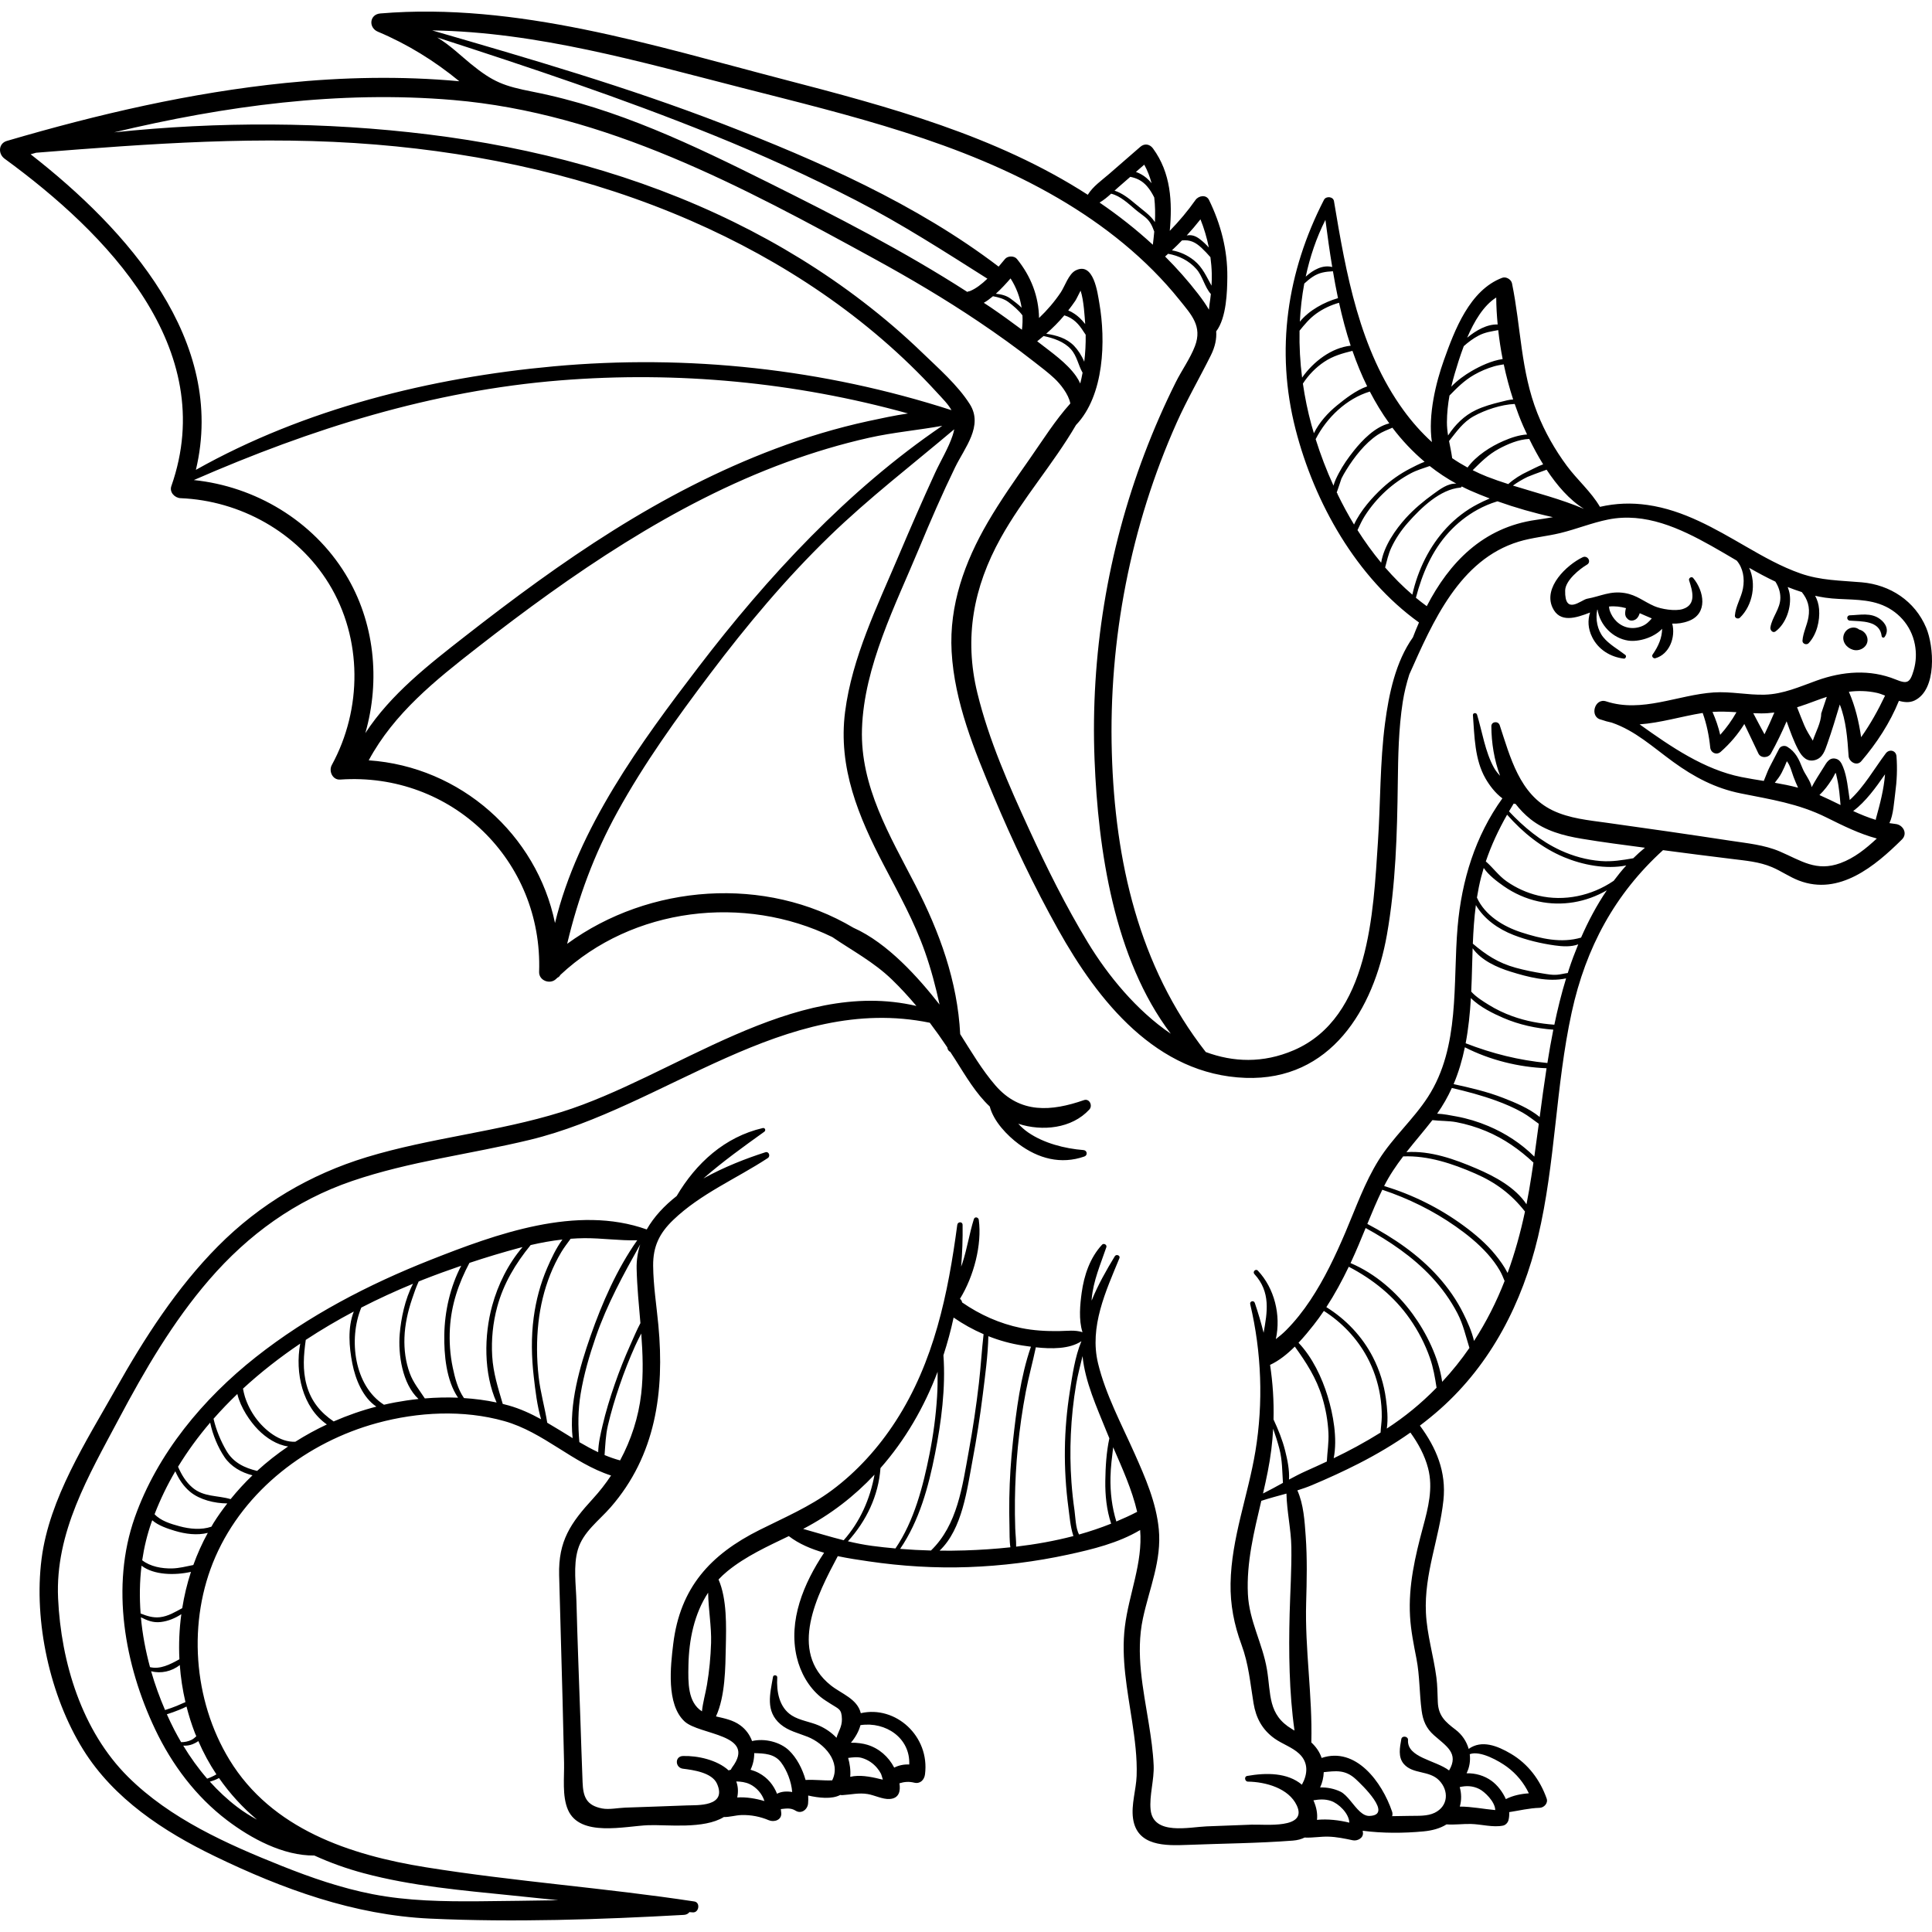 <?xml version="1.0" encoding="iso-8859-1"?>
<!-- Generator: Adobe Illustrator 19.0.0, SVG Export Plug-In . SVG Version: 6.00 Build 0)  -->
<svg version="1.1" id="Capa_1" xmlns="http://www.w3.org/2000/svg" xmlns:xlink="http://www.w3.org/1999/xlink" x="0px" y="0px"
	 viewBox="0 0 512 512" style="enable-background:new 0 0 512 512;" xml:space="preserve">
<g>
	<g>
		<g>
			<path d="M447.625,153.786c0.923,2.872,1.973,6.427-1.626,7.602c-2.09,0.683-5.836,0.004-7.573-0.748
				c-2.85-1.234-4.665-2.951-7.841-3.474c-3.877-0.639-6.337,0.838-9.988,1.507c-1.571,0.288-5.959,4.556-5.815-2.181
				c0.058-2.691,3.873-5.735,5.779-6.848c1.281-0.747,0.157-2.594-1.149-1.965c-4.201,2.022-10.465,7.93-7.994,13.315
				c1.918,4.18,6.181,2.8,9.961,1.334c-0.648,2.062-0.564,4.226,0.538,6.478c1.631,3.332,4.816,5.293,8.416,5.734
				c0.469,0.058,0.779-0.678,0.402-0.971c-1.93-1.499-4.318-2.802-5.852-4.704c-1.552-1.925-2.115-4.757-1.604-7.273
				c0.029-0.011,0.061-0.024,0.09-0.035c0.609,4.071,3.988,7.592,8.124,8.208c2.717,0.404,6.824-0.785,8.993-3.141
				c-0.054,2.401-0.925,4.544-2.538,6.852c-0.337,0.482,0.219,1.109,0.74,0.963c3.72-1.042,5.418-5.565,4.472-9.183
				c1.381,0.068,2.822-0.114,4.359-0.693c5.141-1.937,4.116-7.895,1.179-11.403C448.285,152.664,447.435,153.195,447.625,153.786z
				 M435.181,165.924c-2.359,0.981-4.914,0.553-6.763-1.225c-0.824-0.792-1.439-1.788-1.816-2.864
				c-0.116-0.331-0.156-0.713-0.196-1.094c1.575-0.167,3.06,0.033,4.496,0.423c-0.078,0.248-0.136,0.511-0.173,0.785
				c-0.086,0.642-0.094,1.225,0.328,1.771c0.435,0.563,0.982,0.851,1.713,0.704c1.009-0.203,1.479-1.019,1.781-1.917
				c1.063,0.459,2.12,0.942,3.187,1.377C437.057,164.685,436.342,165.441,435.181,165.924z"/>
			<path d="M492.705,166.842c-0.399-0.331-0.913-0.534-1.483-0.536c-1.186-0.005-2.214,0.764-2.589,1.882
				c-0.612,1.826,0.748,3.537,2.47,4.02c1.997,0.561,4.292-1.077,3.732-3.266C494.555,167.853,493.686,167.079,492.705,166.842z"/>
			<path d="M498.22,164.053c-2.405-1.781-5.251-1.071-8.002-0.989c-0.915,0.027-0.898,1.343,0,1.41
				c3.077,0.23,7.936-0.085,8.438,4.083c0.051,0.425,0.549,0.591,0.807,0.218C500.678,167.016,499.788,165.215,498.22,164.053z"/>
			<path d="M510.457,166.358c-2.997-7.103-9.549-11.383-17.08-12.038c-5.629-0.489-10.863-0.463-16.278-2.365
				c-5.048-1.773-9.729-4.424-14.349-7.087c-8.269-4.764-16.534-9.67-26.147-11.047c-4.301-0.617-8.408-0.46-12.603,0.496
				c-2.314-3.979-6.01-7.146-8.746-10.836c-3.176-4.285-5.862-9.009-7.828-13.971c-4.44-11.206-4.345-22.827-6.731-34.42
				c-0.215-1.044-1.576-1.855-2.591-1.471c-8.609,3.254-12.605,13.817-15.471,21.87c-2.043,5.742-4.245,14.456-3.167,21.667
				c-2.779-2.531-5.298-5.372-7.544-8.465c-11.673-16.067-15.209-36.24-18.405-55.392c-0.205-1.228-2.105-1.402-2.649-0.346
				c-9.809,19.078-12.905,39.834-7.537,60.786c4.997,19.504,16.13,39.321,32.716,51.223c-0.567,1.296-1.1,2.609-1.605,3.933
				c-4.605,6.483-6.379,15.04-7.39,22.746c-1.371,10.445-1.185,21.025-1.887,31.521c-1.24,18.531-2.183,46.512-22.302,55.161
				c-8.174,3.514-16.059,3.169-23.317,0.479c-17.799-22.756-24.07-50.718-24.898-79.286c-0.867-29.952,4.978-60.166,17.205-87.54
				c2.725-6.101,6.055-11.819,9.026-17.786c1.159-2.327,1.565-4.41,1.426-6.375c2.764-3.605,2.918-10.704,2.951-14.432
				c0.063-7.146-1.725-13.985-4.847-20.38c-0.742-1.519-2.768-1.169-3.591,0c-2.072,2.942-4.348,5.634-6.814,8.17
				c0.708-7.653,0.311-15.343-4.453-21.839c-0.846-1.153-2.229-1.398-3.342-0.431l-8.218,7.145c-2.068,1.799-4.31,3.3-5.715,5.571
				c-24.358-15.708-52.796-23.344-80.574-30.567c-34.599-8.996-70.755-20.507-106.911-17.485c-2.882,0.241-3.195,3.764-0.654,4.832
				c7.871,3.307,15.014,7.74,21.591,13.134c-15.313-1.412-30.779-1.098-46.079,0.458C50.581,24.54,25.967,30.263,1.823,37.346
				c-2.275,0.667-2.351,3.435-0.614,4.703c26.958,19.681,57.052,50.164,44.199,86.775c-0.569,1.618,0.903,3.135,2.435,3.197
				c15.829,0.642,30.993,9.067,39.326,22.673c8.907,14.545,8.863,33.204,0.76,48.05c-0.87,1.596,0.193,3.992,2.21,3.851
				c29.526-2.06,53.752,21.424,52.731,50.962c-0.08,2.326,2.923,3.433,4.508,1.868c0.109-0.107,0.222-0.207,0.331-0.314
				c0.328-0.144,0.605-0.384,0.774-0.732c19.184-17.986,48.778-21.417,72.074-10.055c5.318,3.621,11.015,6.635,15.784,11.242
				c2.304,2.227,4.464,4.58,6.516,7.023c-32.748-7.662-64.248,18.801-94.059,28.101c-16.899,5.271-34.694,6.816-51.619,11.965
				c-15,4.563-28.334,12.445-39.39,23.583c-10.969,11.051-19.507,24.36-27.12,37.863c-7.818,13.868-17.606,28.969-19.655,45.027
				c-2.115,16.569,2.217,36.377,11.048,50.566c8.079,12.981,21.27,21.648,34.774,28.184c18.037,8.731,36.961,15.639,57.133,16.572
				c22.252,1.029,45.059,0.249,67.291-0.988c0.656-0.036,1.131-0.327,1.436-0.729c0.306,0.021,0.612,0.046,0.918,0.067
				c1.631,0.11,2.042-2.64,0.391-2.891c-23.637-3.603-47.548-5.271-71.151-9.065c-20.172-3.242-40.848-10.126-52.043-28.479
				c-9.662-15.84-11.166-36.767-3.728-53.792c7.739-17.714,24.418-30.433,42.836-35.45c10.839-2.952,22.846-3.582,33.736-0.516
				c10.382,2.923,18.161,11.154,28.282,14.416c-1.44,2.169-3.047,4.227-4.807,6.148c-5.906,6.448-9.175,11.167-8.954,20.233
				c0.269,11.021,0.64,22.04,0.909,33.062c0.135,5.546,0.267,11.092,0.397,16.638c0.091,3.893-0.56,8.827,1.031,12.506
				c3.185,7.368,15.19,4.3,21.306,4.082c4.93-0.176,14.686,1.116,20.009-2.165c1.552,0.042,3.104-0.477,4.691-0.521
				c2.51-0.071,4.931,0.403,7.241,1.378c1.377,0.581,3.413-0.045,3.284-1.884c-0.025-0.362-0.073-0.718-0.117-1.075
				c1.326-0.126,2.577-0.418,3.933,0.432c1.518,0.951,3.141-0.326,3.289-1.887c0.064-0.685,0.069-1.404,0.03-2.138
				c2.726,0.619,6.277,1.057,8.506-0.16c0.165,0.047,0.348,0.067,0.553,0.055c2.305-0.141,4.377-0.677,6.712-0.287
				c1.833,0.306,3.946,1.428,5.807,1.312c2.552-0.159,2.922-2.145,2.609-4.164c1.261-0.389,2.478-0.52,3.906-0.165
				c1.572,0.391,2.669-0.723,2.86-2.179c1.33-10.136-7.782-18.349-17.013-16.236c-0.917-3.811-5.136-5.139-7.928-7.358
				c-11.404-9.068-3.601-24.042,1.83-34.257c2.802,0.595,5.609,1.003,8.199,1.383c8.764,1.286,17.627,1.837,26.48,1.516
				c8.852-0.321,17.692-1.43,26.349-3.304c6.449-1.396,13.34-3.075,19.102-6.516c0.724,8.726-2.992,17.015-4.049,25.618
				c-1.033,8.41,0.663,16.763,1.913,25.051c0.72,4.773,1.38,9.646,1.203,14.488c-0.135,3.683-1.47,7.6-0.952,11.283
				c1.043,7.413,8.645,7.232,14.49,7c9.271-0.368,18.624-0.426,27.875-1.135c1.217-0.093,2.257-0.384,3.131-0.821
				c0.059,0.006,0.113,0.019,0.176,0.021c2.032,0.079,4.053-0.305,6.096-0.248c2.216,0.062,4.32,0.51,6.477,0.964
				c1.194,0.251,2.859-0.583,2.682-2.043c-0.02-0.164-0.047-0.32-0.068-0.483c5.251,0.692,10.893,0.663,16.131,0.168
				c2.185-0.206,4.331-0.744,6.089-1.854c2.128,0.152,4.383-0.158,6.441-0.114c2.732,0.058,5.893,0.987,8.543,0.434
				c0.679-0.142,1.261-0.776,1.431-1.431c0.179-0.687,0.236-1.407,0.193-2.137c2.689-0.412,5.281-1.06,8.051-1.14
				c1.182-0.034,2.313-1.228,1.876-2.463c-1.748-4.95-4.915-9.175-9.478-11.869c-3.629-2.143-7.75-3.737-11.187-1.286
				c-0.551-1.956-1.731-3.769-3.475-5.093c-2.752-2.088-4.538-3.666-4.703-7.292c-0.1-2.184-0.084-4.333-0.369-6.51
				c-0.754-5.764-2.503-11.34-2.781-17.174c-0.494-10.401,3.54-19.649,4.632-29.774c0.825-7.638-1.932-14.005-6.229-19.83
				c1.853-1.401,3.658-2.866,5.4-4.414c13.496-11.995,21.763-28.208,25.9-45.612c4.653-19.575,4.643-39.882,8.931-59.51
				c3.756-17.193,11.476-31.399,24.196-42.965c6.063,0.826,12.139,1.559,18.21,2.322c3.63,0.456,7.277,0.738,10.671,2.179
				c2.447,1.038,4.627,2.594,7.114,3.551c10.704,4.12,20.226-3.842,27.326-10.889c1.594-1.583,0.28-3.898-1.699-4.1
				c-0.548-0.056-1.088-0.135-1.624-0.226c1.067-2.22,1.23-5.687,1.54-7.963c0.442-3.241,0.589-6.498,0.332-9.76
				c-0.124-1.576-1.924-1.975-2.833-0.767c-2.974,3.951-5.794,8.948-9.555,12.363c-0.455-2.929-0.723-6.204-1.758-8.738
				c-0.396-0.971-0.862-1.98-2.003-2.216c-1.725-0.357-2.429,1.144-3.168,2.312c-1.094,1.728-2.2,3.441-3.156,5.234
				c-0.321-1.715-1.801-3.421-2.422-4.987c-0.937-2.363-1.816-4.382-4.084-5.737c-0.687-0.41-1.745-0.188-2.121,0.556
				c-0.83,1.64-1.71,3.254-2.542,4.893c-0.587,1.155-1,2.431-1.521,3.627c-1.97-0.316-3.953-0.633-5.948-1.033
				c-9.814-1.965-18.616-7.991-26.959-13.961c5.549-0.39,11.05-2.115,16.709-3.022c1.062,2.943,1.695,6.064,2.005,9.157
				c0.142,1.409,1.663,2.125,2.769,1.147c2.505-2.216,4.551-4.627,6.267-7.379c1.269,2.598,2.478,5.224,3.735,7.83
				c0.63,1.306,2.649,1.193,3.311,0c1.549-2.789,2.917-5.633,4.159-8.542c0.938,2.626,1.87,5.289,3.15,7.661
				c0.94,1.741,2.279,3.218,4.415,2.605c2.036-0.584,2.608-2.563,3.243-4.362c1.204-3.408,2.247-6.882,3.286-10.351
				c1.68,4.287,2.019,8.983,2.332,13.644c0.104,1.549,2.163,2.78,3.353,1.389c4.096-4.789,7.61-10.159,9.983-16.011
				c1.436,0.408,2.86,0.535,4.161-0.094C513.374,182.748,512.52,171.246,510.457,166.358z M228.036,457.178
				c6.687-0.995,13.223,3.423,12.923,10.433c-1.401-0.07-2.725,0.194-3.986,0.826c-1.491-2.876-4.001-5.11-7.153-6.059
				c-1.065-0.321-2.713-0.586-4.323-0.536C226.627,460.51,227.594,458.853,228.036,457.178z M228.378,465.868
				c1.6,0.458,3.008,1.393,4.065,2.67c0.406,0.49,0.751,0.986,1.041,1.554c0.085,0.166,0.295,0.884,0.474,1.53
				c-0.29-0.064-0.581-0.121-0.845-0.187c-1.316-0.327-2.644-0.6-3.995-0.737c-1.234-0.124-2.567-0.114-3.799,0.178
				c0.155-1.7-0.111-3.503-0.552-5.008C225.971,465.722,227.209,465.535,228.378,465.868z M389.499,464.875
				c2.809-1.067,7.874,1.884,9.868,3.356c2.523,1.863,4.476,4.246,5.797,7.018c-2.12,0.142-4.216,0.57-6.098,1.534
				c-0.865-1.952-2.256-3.716-3.765-4.821c-1.926-1.412-4.297-2.083-6.649-2.024C389.45,468.347,389.71,466.588,389.499,464.875z
				 M392.021,474.102c1.424,0.71,4.198,3.364,4.235,5.585c-2.939-0.247-6.259-0.933-9.392-0.923
				c0.485-1.702,0.458-3.493-0.026-5.169C388.551,473.2,390.257,473.222,392.021,474.102z M419.777,134.863
				c-6.087-2.593-12.521-4.21-18.833-6.179c1.213-0.881,2.509-1.644,3.87-2.305c0.222-0.108,3.155-1.252,5.05-1.904
				C412.619,128.645,415.935,132.493,419.777,134.863z M408.95,123.052c-1.442,0.524-2.912,1.348-4.029,1.866
				c-1.942,0.9-3.672,1.987-5.22,3.369c-1.898-0.609-3.784-1.251-5.641-1.978c-1.298-0.508-2.552-1.087-3.781-1.704
				c2.13-2.108,4.136-4.16,6.936-5.665c2.186-1.175,5.233-2.529,8.05-2.612C406.333,118.512,407.552,120.802,408.95,123.052z
				 M403.665,112.905c0.317,0.72,0.661,1.472,1.022,2.239c-2.122,0.117-4.297,0.869-6.238,1.707
				c-3.358,1.449-7.233,3.896-9.535,7.05c-1.402-0.763-2.764-1.587-4.073-2.483c-0.202-1.518-0.534-3.021-0.825-4.538
				c1.965-2.444,3.656-4.998,6.574-6.601c2.988-1.641,7.199-3.061,10.82-3.227C402.103,109.06,402.84,111.031,403.665,112.905z
				 M396.515,78.845c0.013,2.347,0.156,4.742,0.383,7.15c-2.771-0.121-5.705,1.532-8.087,3.504
				C390.663,85.165,393.155,80.953,396.515,78.845z M385.484,99.123c0.607-2.052,1.404-4.684,2.434-7.4
				c1.21-1.067,2.507-2.043,3.925-2.785c1.743-0.913,3.436-1.118,5.201-1.457c0.286,2.558,0.674,5.128,1.176,7.675
				c-2.883,0.399-5.9,1.83-8.165,3.138c-1.887,1.089-3.844,2.498-5.45,4.176C384.864,101.347,385.157,100.23,385.484,99.123z
				 M384.128,104.82c1.992-2.038,3.911-3.994,6.532-5.491c1.675-0.957,3.454-1.716,5.307-2.252c0.828-0.239,1.686-0.376,2.541-0.516
				c0.676,3.168,1.505,6.293,2.493,9.301c-1.075,0.039-2.152,0.366-3.276,0.64c-2.257,0.55-4.512,1.176-6.618,2.175
				c-3.1,1.47-5.496,3.902-7.352,6.727c-0.184-1.156-0.312-2.325-0.306-3.518C383.462,109.509,383.71,107.15,384.128,104.82z
				 M351.249,58.272c0.533,4.16,1.118,8.335,1.805,12.49c-2.524-0.641-5.01,0.728-7.024,2.546
				C347.147,68.096,348.845,63.031,351.249,58.272z M345.647,75.148c0.687-0.63,1.393-1.236,2.169-1.754
				c1.773-1.185,3.383-1.392,5.426-1.509c0.407,2.386,0.84,4.766,1.342,7.126c-3.676,1.056-7.639,3.208-10.111,6.236
				C344.639,81.851,345.028,78.473,345.647,75.148z M344.392,87.635c1.329-1.625,2.627-3.228,4.414-4.511
				c1.849-1.329,3.89-2.278,6.052-2.888c0.855,3.851,1.854,7.658,3.086,11.378c-5.051,0.519-9.894,4.212-12.877,8.46
				C344.545,95.96,344.314,91.792,344.392,87.635z M347.541,112.578c-0.968-3.552-1.723-7.21-2.262-10.92
				c1.478-2.265,3.365-4.23,5.641-5.758c2.4-1.61,4.873-2.258,7.493-2.922c1.118,3.21,2.399,6.359,3.906,9.415
				c-2.985,1.025-6.006,3.428-7.924,4.985c-2.484,2.017-4.768,4.53-6.197,7.436C347.979,114.068,347.744,113.321,347.541,112.578z
				 M348.663,116.384c2.918-5.726,8.199-10.763,14.357-12.616c1.507,2.899,3.203,5.721,5.158,8.432
				c-3.761,0.908-7.16,4.443-9.389,7.239c-1.481,1.858-2.89,3.859-3.996,5.966c-0.475,0.906-1.097,2.106-1.404,3.298
				C351.538,124.651,349.961,120.513,348.663,116.384z M354.46,130.956c0.002-0.021,0.005-0.043,0.007-0.064
				c0.01-0.1-0.057-0.173-0.14-0.211c-0.029-0.059-0.058-0.118-0.087-0.178c0.292-0.697,1.206-3.58,1.264-3.698
				c0.375-0.765,0.812-1.504,1.258-2.228c1.109-1.803,2.346-3.557,3.73-5.159c1.359-1.574,2.872-3.039,4.608-4.193
				c1.23-0.817,2.578-1.3,3.9-1.88c2.51,3.323,5.373,6.357,8.536,9.029c-1.378,0.523-2.718,1.22-3.873,1.818
				c-2.636,1.365-5.093,3.094-7.279,5.104c-2.641,2.427-5.816,5.967-7.548,9.712C357.244,136.398,355.796,133.699,354.46,130.956z
				 M359.751,140.487c0.597-1.286,1.181-2.585,1.945-3.778c1.552-2.422,3.409-4.627,5.529-6.57c2.021-1.852,4.283-3.449,6.706-4.733
				c1.561-0.827,3.293-1.316,4.957-1.905c2.215,1.748,4.57,3.316,7.055,4.672c-2.221-0.144-4.339,1.48-6.085,2.745
				c-2.609,1.89-5.102,3.96-7.273,6.348c-2.737,3.01-5.859,7.459-6.565,11.861C363.756,146.403,361.668,143.504,359.751,140.487z
				 M367.073,150.386c0.467-1.758,0.838-3.524,1.628-5.224c1.134-2.437,2.67-4.683,4.448-6.693c3.435-3.883,8.494-8.803,13.85-9.246
				c0.21-0.017,0.33-0.155,0.373-0.31c0.709,0.356,1.416,0.717,2.146,1.038c1.711,0.754,3.474,1.472,5.274,2.151
				c-1.125,0.458-2.199,0.991-3.137,1.472c-3.1,1.59-5.915,3.77-8.292,6.312c-4.566,4.885-7.627,11.178-9.077,17.706
				C371.719,155.394,369.317,152.973,367.073,150.386z M375.228,158.413c1.675-6.363,4.22-12.417,8.731-17.346
				c2.19-2.394,4.767-4.442,7.613-6.003c1.633-0.895,3.349-1.631,5.133-2.169c0.051-0.016,0.105-0.025,0.157-0.04
				c4.753,1.691,9.72,3.115,14.668,4.198c-1.456,0.261-2.927,0.503-4.435,0.715c-14.095,1.976-23.047,11.356-28.99,22.874
				C377.125,159.93,376.167,159.185,375.228,158.413z M318.136,58.124c0.968,2.427,1.709,4.923,2.217,7.472
				c-0.739-0.82-1.536-1.586-2.423-2.256c-1.231-0.929-2.295-1.162-3.438-0.937C315.761,61.027,316.976,59.602,318.136,58.124z
				 M313.236,63.714c2.139-0.213,3.55,0.451,5.181,1.971c0.832,0.775,1.608,1.611,2.36,2.468c0.193,1.438,0.318,2.89,0.355,4.357
				c0.026,1.068-0.005,2.13-0.065,3.19c-1.344-2.374-2.341-4.852-4.631-6.686c-1.742-1.396-3.743-2.305-5.867-2.674
				C311.487,65.488,312.369,64.608,313.236,63.714z M308.768,67.977c0.271-0.235,0.526-0.482,0.792-0.72
				c2.849,0.49,5.506,1.805,7.477,4.02c1.69,1.899,2.187,4.783,3.852,6.637c-0.097,0.913-0.211,1.826-0.357,2.738
				c-0.034,0.209-0.084,0.737-0.153,1.422c-0.784-1.368-1.756-2.741-2.853-4.167c-2.699-3.508-5.639-6.809-8.76-9.928
				C308.767,67.978,308.768,67.978,308.768,67.977z M303.237,43.638c0.876,1.577,1.496,3.228,1.945,4.921
				c-0.395-0.482-0.817-0.942-1.299-1.35c-0.804-0.682-1.797-1.283-2.849-1.651L303.237,43.638z M296.263,49.718l3.276-2.856
				c1.666,0.336,3.101,0.987,4.403,2.464c0.792,0.899,1.402,1.929,1.945,3.001c0.248,2.146,0.285,4.334,0.177,6.532
				c-1.254-1.908-3.219-3.163-5.239-4.885c-1.674-1.426-3.469-2.816-5.46-3.452C295.66,50.255,295.953,49.988,296.263,49.718z
				 M294.463,51.33c2.462,0.599,4.517,2.597,6.505,4.268c0.812,0.683,1.698,1.269,2.513,1.947c1.394,1.161,1.858,2.361,2.409,3.827
				c-0.103,1.168-0.23,2.334-0.374,3.49c-4.417-4.07-9.159-7.788-14.121-11.182C292.509,53.038,293.481,52.212,294.463,51.33z
				 M196.505,23.24c28.622,7.316,58.19,14.252,83.933,29.293c12.146,7.096,23.352,15.984,32.18,26.998
				c3.071,3.833,6.08,6.909,4.055,12.201c-1.255,3.281-3.51,6.411-5.086,9.567c-3.081,6.166-5.841,12.498-8.286,18.943
				c-9.771,25.762-14.321,53.561-13.232,81.095c0.94,23.77,5.12,52.696,20.206,72.615c-9.086-6.155-16.712-15.487-21.99-24.194
				c-5.831-9.618-10.877-19.774-15.569-29.988c-5.336-11.618-10.677-23.663-13.707-36.126c-3.561-14.642-1.046-28.044,6.201-41.092
				c5.81-10.459,13.94-19.62,19.944-29.925c7.542-7.874,7.883-22.476,6.187-32.255c-0.471-2.713-1.476-11.135-6.299-8.696
				c-1.842,0.932-2.87,4.238-3.931,5.816c-1.667,2.481-3.604,4.733-5.753,6.776c-0.097-5.683-2.086-10.993-5.865-15.645
				c-0.711-0.876-2.431-0.854-3.143,0c-0.51,0.612-1.085,1.308-1.705,2.032c-21.672-16.524-47.874-28.079-73.133-37.83
				c-25.205-9.731-51.072-17.256-76.982-24.766C142.332,8.477,169.715,16.393,196.505,23.24z M285.091,85.295
				c0.807,0.745,1.461,1.633,2.044,2.56c0.124,0.197,0.344,0.505,0.58,0.849c0.039,2.391-0.087,4.781-0.377,7.159
				c-0.671-1.621-1.703-3.185-2.69-4.199c-2.029-2.084-4.65-2.781-7.388-3.226c1.708-1.502,3.321-3.099,4.796-4.869
				C283.19,83.907,284.219,84.491,285.091,85.295z M283.094,82.265c0.643-0.824,1.27-1.66,1.855-2.526
				c0.36-0.534,0.877-1.705,1.418-2.715c0.868,2.564,1.095,7.243,1.2,8.508c0.01,0.115,0.01,0.23,0.02,0.345
				c-0.503-0.641-1.023-1.204-1.46-1.618C285.383,83.553,284.272,82.739,283.094,82.265z M283.783,92.528
				c1.655,1.826,1.947,4.255,3.114,6.238c-0.179,0.97-0.383,1.927-0.621,2.866c-0.309-0.684-0.673-1.342-1.102-1.951
				c-2.495-3.54-6.482-6.256-9.842-8.884c-0.153-0.119-0.31-0.231-0.463-0.35c0.573-0.455,1.133-0.921,1.688-1.393
				C279.168,89.59,281.975,90.534,283.783,92.528z M267.242,80.047c1.204,0.908,2.762,2.208,3.718,3.53
				c0.066,1.255,0.026,2.526-0.139,3.807c-2.705-2.016-5.436-3.996-8.226-5.898c-0.619-0.422-1.253-0.821-1.875-1.238
				c0.81-0.462,1.629-1.072,2.432-1.746C264.624,78.784,266.093,79.181,267.242,80.047z M263.91,77.844
				c1.462-1.323,2.829-2.817,3.897-4.06c1.535,2.399,2.51,5.026,2.935,7.764c-0.913-0.918-2.045-1.729-2.849-2.344
				C266.7,78.29,265.33,77.995,263.91,77.844z M115.859,9.926c24.52,7.932,49.063,16.132,72.952,25.786
				c12.938,5.228,25.649,11.003,38.053,17.395c12.093,6.232,23.346,13.499,34.807,20.746c-1.478,1.423-3.067,2.664-4.649,3.293
				c-0.236,0.025-0.469,0.098-0.682,0.212c-16.8-10.822-34.628-19.968-52.501-28.873c-20.223-10.076-40.275-19.761-62.604-24.164
				c-7.734-1.525-10.519-2.542-16.555-7.462C122.325,14.937,119.177,11.888,115.859,9.926z M8.116,40.885
				c0.482-0.137,0.965-0.272,1.447-0.408c30.036-2.393,59.862-4.644,90.015-2.166c28.683,2.358,57.008,8.627,83.444,20.145
				c24.425,10.642,47.106,25.71,65.149,45.423c1.594,1.742,3.075,3.175,3.979,4.821c-33.948-10.96-69.904-14.857-105.429-11.615
				c-32.577,2.973-66.094,11.273-94.809,27.432C60.086,90.306,33.759,60.88,8.116,40.885z M91.549,152.133
				c-8.65-14.128-23.863-23.225-40.18-24.911c31.134-13.595,63.028-23.688,97.137-26.42c30.966-2.48,62.222,0.475,92.124,8.769
				c-3.581,0.536-7.127,1.294-10.514,2.028c-8.378,1.816-16.602,4.304-24.623,7.321c-15.05,5.66-29.369,13.12-42.98,21.656
				c-13.615,8.539-26.546,18.111-39.205,27.997c-9.617,7.51-19.774,15.397-26.493,25.715
				C100.833,180.267,99.293,164.78,91.549,152.133z M147.082,244.613c-4.842-23.481-25.069-41.451-49.367-43.118
				c6.71-12.45,17.639-21.199,28.695-29.818c12.623-9.839,25.551-19.317,39.144-27.78c13.585-8.458,27.845-15.908,42.891-21.414
				c7.153-2.618,14.466-4.813,21.9-6.478c6.389-1.431,12.94-1.997,19.364-3.159c-25.023,17.017-46.359,40.057-64.589,63.907
				C169.865,196.709,153.137,219.471,147.082,244.613z M226.161,245.863c-23.298-13.86-54.111-11.619-75.858,4.261
				c2.909-12.232,7.122-23.7,13.325-34.966c7.098-12.894,15.72-24.875,24.575-36.604c9.718-12.872,20.008-25.174,31.595-36.416
				c10.478-10.166,21.982-18.98,33.085-28.372c-0.097,0.517-0.235,1.061-0.429,1.644c-1.129,3.394-3.17,6.688-4.665,9.942
				c-3.331,7.25-6.52,14.567-9.63,21.914c-5.638,13.317-12.349,26.916-14.205,41.403c-1.892,14.771,3.574,27.804,10.279,40.624
				c3.926,7.507,8.047,14.904,10.876,22.918c1.615,4.574,2.863,9.267,3.883,14.011C243.476,259.182,235.279,249.92,226.161,245.863z
				 M68.108,482.222c-1.785-0.962-3.537-2.057-5.251-3.359c-2.64-2.005-5.043-4.268-7.245-6.712
				c0.837-0.229,1.651-0.533,2.428-0.949C60.93,475.349,64.306,479.025,68.108,482.222z M52.562,461.404
				c1.365,3.149,2.969,6.087,4.787,8.821c-0.779,0.463-1.599,0.84-2.45,1.139c-2.359-2.719-4.467-5.66-6.336-8.749
				c0.843,0.046,1.69-0.069,2.49-0.389C51.501,462.047,52.063,461.764,52.562,461.404z M42.627,429.85
				c1.921-0.23,3.786-0.993,5.425-2.072c-0.536,3.954-0.705,7.959-0.507,11.945c-2.552,1.419-5.15,2.727-7.793,2.085
				c-1.172-4.327-2.012-8.756-2.411-13.21C38.964,429.408,40.52,430.102,42.627,429.85z M37.266,427.592
				c-0.319-4.239-0.266-8.487,0.244-12.665c3.257,2.485,8.756,2.602,13.096,1.636c-1.027,3.136-1.79,6.357-2.315,9.618
				c-1.894,1.014-3.711,2.152-5.919,2.399C40.522,428.786,38.896,428.24,37.266,427.592z M47.645,441.248
				c0.243,3.31,0.748,6.599,1.501,9.83c-0.769,0.299-1.516,0.676-2.274,0.987c-1.026,0.421-2.075,0.778-3.131,1.111
				c-1.431-3.322-2.685-6.761-3.692-10.289C42.591,443.595,45.539,442.949,47.645,441.248z M47.469,453.135
				c0.654-0.272,1.33-0.542,1.96-0.882c0.599,2.364,1.332,4.694,2.211,6.971c0.119,0.309,0.259,0.599,0.382,0.904
				c-0.39,0.352-0.779,0.716-1.254,0.945c-0.89,0.428-1.824,0.634-2.771,0.612c-0.632-1.083-1.244-2.178-1.819-3.292
				c-0.689-1.335-1.338-2.703-1.959-4.09C45.316,453.954,46.404,453.578,47.469,453.135z M51.233,414.743
				c-1.866,0.369-3.724,0.866-5.652,0.908c-2.675,0.057-5.73-0.477-7.897-2.162c0.508-3.444,1.321-6.834,2.482-10.124
				c0.057-0.161,0.124-0.317,0.182-0.477c1.61,1.425,4.182,2.252,5.963,2.792c2.815,0.853,5.947,1.259,8.759,0.548
				C53.562,408.962,52.294,411.816,51.233,414.743z M56.588,403.61c-0.2,0.322-0.376,0.657-0.569,0.982
				c-2.671,0.903-5.686,0.623-8.437-0.117c-2.331-0.627-4.987-1.429-6.62-3.194c1.534-3.959,3.371-7.755,5.496-11.375
				c0.927,2.07,2.164,3.982,3.94,5.45c2.545,2.104,6.438,3.045,9.838,3.069C58.943,400.096,57.707,401.811,56.588,403.61z
				 M61.113,397.284c-3.472-1.035-7.122-0.511-10.123-3.066c-1.757-1.496-2.906-3.443-3.805-5.517
				c2.51-4.116,5.362-8.018,8.512-11.696c0.68,3.277,2.082,6.6,3.807,9.157c1.662,2.461,4.459,4.095,7.41,4.809
				C64.849,392.951,62.913,395.061,61.113,397.284z M68.131,389.809c-3.289-0.799-6.279-2.173-8.13-5.337
				c-1.484-2.537-2.728-5.507-3.409-8.487c2.001-2.272,4.104-4.464,6.306-6.568c0.839,3.604,3.394,7.323,5.5,9.466
				c2.151,2.19,5.011,4.049,7.96,4.443C73.46,385.286,70.708,387.454,68.131,389.809z M78.272,382.071
				c-4.1,0.224-8.165-3.091-10.509-6.3c-1.245-1.704-2.222-3.614-2.86-5.625c-0.221-0.697-0.368-1.421-0.509-2.146
				c4.714-4.342,9.817-8.318,15.167-11.931c-1.436,7.77,0.616,16.926,7.063,21.426C83.746,378.84,80.956,380.373,78.272,382.071z
				 M88.421,376.695c-3.431-2.335-5.964-5.294-7.166-9.642c-1.118-4.043-0.78-7.967-0.223-11.97
				c4.131-2.716,8.396-5.222,12.727-7.519c-1.667,4.292-1.253,9.403-0.377,13.828c0.812,4.104,2.754,8.978,6.365,11.375
				C95.882,373.765,92.093,375.092,88.421,376.695z M104.742,371.641c-0.999,0.185-1.993,0.404-2.984,0.63
				c-7.852-4.968-9.481-17.343-6.015-25.744c4.537-2.33,9.135-4.437,13.716-6.321c-2.165,4.135-3.177,9.216-3.528,13.299
				c-0.458,5.322,0.655,13.244,4.978,17.242C108.834,370.964,106.774,371.265,104.742,371.641z M112.584,370.595
				c-1.432-2.208-3.06-4.133-3.998-6.697c-1.104-3.018-1.518-6.234-1.402-9.437c0.126-3.474,0.892-6.892,2.002-10.177
				c0.51-1.508,1.06-3.139,1.77-4.681c0.4-0.16,0.8-0.326,1.199-0.483c3.321-1.305,6.686-2.522,10.071-3.684
				c-2.928,5.594-4.385,12.127-4.482,18.302c-0.082,5.197,0.481,12.04,3.642,16.664
				C118.452,370.279,115.507,370.355,112.584,370.595z M122.961,370.505c-1.644-2.336-2.41-5.391-2.976-8.082
				c-0.717-3.409-0.951-6.91-0.753-10.386c0.361-6.301,2.294-11.927,5.171-17.355c4.384-1.459,8.808-2.795,13.257-3.985
				c0.273-0.073,0.546-0.135,0.82-0.206c-3.813,4.449-6.515,9.944-8.042,15.5c-2.177,7.921-2.297,17.949,1.166,25.687
				C128.766,371.066,125.872,370.698,122.961,370.505z M134.801,372.462c-0.52-0.146-1.043-0.28-1.567-0.41
				c-1.238-4.227-2.529-8.179-2.795-12.665c-0.26-4.383,0.178-8.792,1.322-13.032c1.683-6.245,4.893-11.533,8.862-16.398
				c2.787-0.648,5.592-1.157,8.427-1.471c-1.697,2.327-2.998,5.121-4.043,7.544c-1.799,4.171-2.964,8.584-3.568,13.083
				c-0.701,5.217-0.588,10.528,0.016,15.75c0.419,3.622,0.87,7.607,1.938,11.254C140.658,374.62,137.833,373.313,134.801,372.462z
				 M145.026,377.042c-0.638-4.06-1.828-8.086-2.281-12.178c-0.529-4.779-0.584-9.594-0.053-14.376
				c0.483-4.346,1.511-8.653,3.128-12.719c0.82-2.061,1.802-4.061,2.941-5.965c0.733-1.226,1.627-2.357,2.463-3.517
				c1.203-0.088,2.41-0.148,3.626-0.157c4.671-0.033,9.362,0.694,14.026,0.553c-5.378,7.614-9.305,16.603-12.354,25.302
				c-2.883,8.226-5.758,18.081-4.766,27.137C149.517,379.763,147.295,378.355,145.026,377.042z M158.526,384.851
				c-1.699-0.801-3.354-1.707-4.989-2.665c-0.372-4.275-0.386-8.428,0.338-12.81c0.845-5.113,2.304-10.126,3.994-15.019
				c3.023-8.755,7.33-16.592,11.796-24.578c-0.647,2.018-1.003,4.155-0.95,6.439c0.113,4.81,0.597,9.617,1.003,14.426
				c-1.007,1.891-1.839,3.912-2.68,5.786c-1.523,3.397-2.899,6.86-4.117,10.378c-1.257,3.629-2.39,7.32-3.264,11.062
				C159.169,379.964,158.569,382.474,158.526,384.851z M160.215,385.604c0.205-2.612,0.27-5.214,0.886-7.846
				c0.839-3.582,1.902-7.121,3.093-10.6c1.22-3.567,2.602-7.079,4.145-10.52c0.488-1.086,1.043-2.162,1.6-3.241
				c0.399,5.33,0.6,10.661-0.014,15.999c-0.71,6.176-2.654,12.169-5.595,17.628C162.917,386.646,161.55,386.163,160.215,385.604z
				 M195.375,476.348c0.327-1.607,0.202-3.017-0.259-4.245c1.225,0.035,2.432,0.172,3.574,0.713c1.751,0.83,3.298,2.545,3.894,4.489
				C200.347,476.632,197.74,476.183,195.375,476.348z M205.924,475.366c-0.916-2.269-2.429-4.216-4.829-5.5
				c-0.667-0.357-1.414-0.648-2.191-0.869c0.665-1.389,0.986-2.902,0.974-4.401c2.671,0.09,5.37,0.126,7.147,2.515
				c1.531,2.057,2.692,5.023,2.913,7.79C208.52,474.656,207.033,474.745,205.924,475.366z M211.157,439.175
				c0.958,4.047,3.094,7.89,6.324,10.552c0.849,0.699,1.788,1.238,2.703,1.839c2.037,1.339,2.881,1.256,2.931,4.046
				c0.036,2.021-0.981,3.303-1.434,4.918c-1.309-1.38-2.903-2.486-4.719-3.272c-2.263-0.98-5.009-1.301-7.109-2.627
				c-3.389-2.14-4.104-6.393-3.875-10.106c0.039-0.631-1.008-0.788-1.118-0.151c-0.782,4.539-2.078,9.102,1.975,12.565
				c2.057,1.758,4.744,2.349,7.196,3.327c4.362,1.739,8.959,6.62,6.504,11.545c-2.355,0.107-4.685-0.249-7.049-0.099
				c-0.841-2.998-2.37-5.885-4.377-7.816c-2.324-2.236-6.45-3.304-9.804-2.497c-0.587-1.607-1.617-3.066-3.116-4.166
				c-1.922-1.411-4.192-1.844-6.445-2.365c2.463-5.392,2.487-12.901,2.604-18.522c0.109-5.251,0.348-12.559-1.931-17.765
				c0.731-0.774,1.514-1.517,2.368-2.213c4.858-3.959,10.626-6.57,16.255-9.285c2.68,2.067,5.941,3.432,9.355,4.408
				C213.002,419.582,208.852,429.436,211.157,439.175z M212.846,405.178c7.289-3.796,13.57-8.69,18.908-14.375
				c-1.164,6.437-3.829,12.489-8.168,17.379C219.975,407.276,216.447,406.181,212.846,405.178z M231.062,409.668
				c-2.171-0.293-4.276-0.72-6.351-1.213c4.859-5.354,8.097-12.048,8.625-19.398c6.559-7.449,11.588-16.144,15.141-25.518
				c0.012,2.182,0,4.365-0.14,6.555c-0.326,5.113-0.998,10.2-2.002,15.224c-1.703,8.525-4.055,17.735-9.033,25.036
				C235.219,410.168,233.137,409.948,231.062,409.668z M238.544,410.469c5.093-7.468,7.523-16.464,9.26-25.265
				c1.64-8.307,2.839-17.418,2.214-26.042c1.062-3.274,1.975-6.609,2.699-9.996c2.506,1.739,5.167,3.21,7.943,4.408
				c-0.499,4.303-0.741,8.652-1.237,12.951c-0.699,6.066-1.602,12.107-2.701,18.113c-1.701,9.298-2.973,19.459-10.01,26.267
				C243.985,410.835,241.262,410.689,238.544,410.469z M267.519,404.535c0.051,1.786-0.036,3.71,0.244,5.516
				c-4.021,0.433-8.055,0.699-12.058,0.826c-2.236,0.071-4.474,0.091-6.711,0.067c6.065-5.738,7.305-16.349,8.729-23.905
				c1.091-5.787,1.996-11.608,2.724-17.452c0.633-5.083,1.355-10.317,1.477-15.487c2.917,1.151,5.956,1.998,9.099,2.48
				c0.674,0.103,1.411,0.211,2.183,0.312c-2.76,7.944-3.867,16.888-4.77,25.083c-0.55,4.991-0.868,10.008-0.957,15.028
				C267.435,399.515,267.448,402.025,267.519,404.535z M269.288,409.88c0.03-1.609-0.186-3.249-0.24-4.843
				c-0.085-2.509-0.113-5.02-0.081-7.53c0.059-4.686,0.317-9.368,0.776-14.032c0.485-4.933,1.188-9.844,2.117-14.714
				c0.748-3.925,1.831-7.798,2.647-11.712c4.093,0.445,8.932,0.494,12.08-1.619c-1.73,4.161-2.4,9.034-3.084,13.395
				c-0.79,5.032-1.236,10.115-1.299,15.209c-0.064,5.192,0.255,10.385,0.938,15.532c0.314,2.363,0.511,4.94,1.231,7.215
				c0.032,0.1,0.066,0.194,0.1,0.287C279.502,408.373,274.411,409.27,269.288,409.88z M285.968,406.657
				c-0.925-1.637-0.994-4.873-1.206-6.327c-0.365-2.502-0.634-5.018-0.816-7.54c-0.303-4.208-0.355-8.433-0.164-12.647
				c0.203-4.478,0.666-8.939,1.422-13.358c0.424-2.48,1.096-4.936,1.68-7.4c0.692,6.874,3.757,13.497,6.3,19.831
				c0.261,0.651,0.536,1.303,0.809,1.955c-0.801,3.673-1.023,7.617-1.075,11.235c-0.056,3.851,0.335,7.727,1.545,11.38
				C291.687,404.89,288.853,405.849,285.968,406.657z M295.839,403.211c-1.161-3.812-1.634-7.679-1.552-11.731
				c0.055-2.669,0.396-5.305,0.715-7.942c2.413,5.583,4.988,11.216,6.357,17.11C299.557,401.591,297.708,402.426,295.839,403.211z
				 M349.011,482.282c0.192-1.574-0.119-3.357-0.938-5.181c1.521-0.259,3.04-0.373,4.638,0.158c2.005,0.666,4.786,3.28,4.877,5.763
				C354.909,482.357,351.827,481.999,349.011,482.282z M362.927,481.24c-0.9,0.032-1.717-0.426-2.492-1.116
				c-1.789-1.594-3.353-4.429-5.212-5.326c-1.579-0.762-3.503-1.172-5.379-1.103c0.592-1.262,0.912-2.646,0.963-4.055
				c3.083-0.306,5.63-0.76,8.45,1.822C360.862,472.931,369.315,481.013,362.927,481.24z M378.461,389.105
				c1.369,5.267,0.022,10.494-1.351,15.592c-2.091,7.769-3.898,15.522-3.436,23.635c0.216,3.797,0.979,7.499,1.7,11.224
				c0.896,4.627,0.761,9.181,1.374,13.783c0.357,2.678,1.214,4.687,3.255,6.503c3.263,2.903,6.71,4.784,4.018,9.346
				c-3.571-2.727-11.194-3.404-10.882-8.073c0.067-1.003-1.596-1.248-1.774-0.24c-0.386,2.188-0.942,4.784,0.693,6.632
				c2.414,2.729,6.689,1.619,9.308,4.297c2.63,2.689,2.5,6.821-1.168,8.605c-1.927,0.937-4.352,0.781-6.448,0.816
				c-1.605,0.027-3.212,0.039-4.816,0.078c0.113-0.366,0.131-0.77-0.015-1.2c-2.682-7.894-9.631-17.276-18.671-14.229
				c-0.576-1.708-1.552-3.008-2.743-4.115c0.003-0.034,0.012-0.065,0.013-0.1c0.323-12.29-1.729-24.584-1.372-36.945
				c0.169-5.87,0.298-11.76-0.122-17.623c-0.281-3.911-0.543-8.429-2.207-12.124c1.313-0.411,2.62-0.862,3.914-1.407
				c4.173-1.758,8.304-3.641,12.337-5.701c4.75-2.427,9.353-5.145,13.706-8.216C375.842,382.521,377.559,385.636,378.461,389.105z
				 M340.923,395.816c0.095,4.679,1.229,9.541,1.299,14.188c0.089,5.888-0.302,11.773-0.456,17.657
				c-0.265,10.109-0.138,20.828,1.29,30.961c-0.218-0.13-0.434-0.26-0.653-0.391c-6.471-3.857-5.547-9.229-6.65-15.814
				c-1.157-6.908-4.699-12.793-5.048-19.96c-0.408-8.38,1.628-16.551,3.552-24.719C336.469,397.007,338.7,396.433,340.923,395.816z
				 M334.712,395.792c0.891-3.85,1.712-7.704,2.194-11.582c0.233-1.874,0.397-3.735,0.498-5.585
				c0.602,1.729,1.159,3.473,1.625,5.232c0.819,3.096,0.759,6.055,0.965,9.12C338.243,393.939,336.498,394.906,334.712,395.792z
				 M341.597,392.102c0.162-2.564-0.442-5.355-1.026-7.677c-0.727-2.888-1.831-5.582-3.074-8.249
				c0.122-4.884-0.194-9.697-0.915-14.47c2.374-1.095,4.573-2.871,6.555-4.845c3.037,4.211,5.711,8.322,7.28,13.505
				c0.92,3.039,1.477,6.188,1.632,9.36c0.126,2.566-0.304,5.063-0.425,7.588c-1.814,0.853-3.637,1.686-5.47,2.501
				C344.595,390.509,343.09,391.296,341.597,392.102z M351.829,369.978c-1.508-4.918-4.031-10.27-7.708-14.131
				c1.471-1.565,2.812-3.199,3.986-4.689c0.959-1.217,1.867-2.47,2.732-3.75c4.766,3.048,8.744,7.204,11.453,12.218
				c1.701,3.149,2.854,6.58,3.441,10.109c0.318,1.908,0.466,3.846,0.447,5.78c-0.014,1.379-0.254,2.758-0.311,4.131
				c-1.983,1.241-4.064,2.452-6.3,3.673c-2.015,1.1-4.061,2.133-6.125,3.131C354.49,381.195,353.295,374.758,351.829,369.978z
				 M367.516,378.588c0.388-2.586,0.095-5.457-0.227-7.857c-0.516-3.854-1.675-7.604-3.453-11.063
				c-2.822-5.49-7.136-10.023-12.339-13.264c2.228-3.419,4.172-7.021,5.942-10.702c6.411,3.34,12.011,7.827,16.198,13.828
				c2.221,3.184,4.027,6.665,5.306,10.332c0.912,2.617,1.351,5.234,1.761,7.896C376.445,372.105,372.255,375.482,367.516,378.588z
				 M382.192,366.196c-0.929-6.448-4.207-13.019-7.828-17.973c-4.213-5.763-9.853-10.692-16.459-13.495
				c0.05-0.105,0.102-0.21,0.151-0.315c1.381-2.948,2.617-5.963,3.854-8.977c6.368,3.501,12.462,7.607,17.441,12.94
				c2.712,2.905,5.06,6.147,6.892,9.677c1.549,2.984,2.199,6.076,3.17,9.159C387.262,360.334,384.864,363.334,382.192,366.196z
				 M390.628,355.364c-0.586-2.538-1.741-5.076-2.805-7.238c-1.743-3.539-4.028-6.802-6.654-9.741
				c-5.268-5.897-11.86-10.357-18.812-14.034c1.254-3.05,2.525-6.092,3.966-9.055c6.892,2.299,13.485,5.535,19.433,9.71
				c3.05,2.141,5.99,4.51,8.475,7.3c1.214,1.363,2.319,2.826,3.233,4.409c0.512,0.885,0.89,1.824,1.273,2.759
				C396.57,345.027,393.891,350.338,390.628,355.364z M399.529,337.35c-0.888-1.768-2.115-3.431-3.235-4.811
				c-2.392-2.945-5.302-5.418-8.346-7.661c-6.423-4.732-13.543-8.255-21.138-10.578c1.433-2.836,3.175-5.391,5.046-7.845
				c6.609-0.255,13.085,1.918,19.112,4.55c5.453,2.381,9.578,5.48,13.168,10.061C402.956,326.651,401.446,332.095,399.529,337.35z
				 M405.235,315.368c-0.218,1.268-0.453,2.53-0.7,3.785c-2.969-4.525-8.5-7.442-13.25-9.475
				c-5.778-2.473-12.212-4.788-18.571-4.348c2.237-2.845,4.623-5.582,6.884-8.487c2.092,0.26,4.31,0.156,6.366,0.548
				c2.709,0.517,5.361,1.319,7.902,2.387c4.724,1.985,8.819,4.855,12.513,8.319C406.023,310.526,405.65,312.951,405.235,315.368z
				 M406.613,306.511c-3.464-3.462-7.684-6.196-12.174-8.093c-2.729-1.153-5.571-2.02-8.487-2.553
				c-1.554-0.284-3.359-0.66-5.097-0.726c1.549-2.195,2.837-4.472,3.901-6.818c3.942,0.92,7.869,1.961,11.671,3.34
				c2.436,0.884,4.822,1.907,7.079,3.185c1.519,0.86,2.874,1.972,4.291,2.973C407.413,300.717,407.027,303.617,406.613,306.511z
				 M408.036,296.016c-2.781-2.299-6.596-3.861-9.674-5.059c-4.255-1.656-8.692-2.685-13.141-3.654
				c1.333-3.151,2.29-6.418,2.982-9.762c6.584,3.375,14.287,5.286,21.647,5.554C409.185,287.389,408.607,291.702,408.036,296.016z
				 M410.076,281.707c-7.612-0.734-14.582-2.487-21.664-5.229c0.743-3.916,1.15-7.93,1.388-11.982
				c2.368,2.408,6.105,4.186,8.581,5.256c4.203,1.816,8.71,2.785,13.263,3.121C411.055,275.803,410.548,278.751,410.076,281.707z
				 M411.92,271.559c-3.792-0.274-7.53-0.956-11.129-2.254c-2.213-0.798-4.351-1.819-6.347-3.066
				c-1.452-0.906-3.284-2.03-4.555-3.452c0.106-2.202,0.176-4.411,0.23-6.619c0.04-1.623,0.087-3.247,0.144-4.87
				c2.278,3.221,6.463,5.086,10.08,6.206c4.583,1.42,9.887,2.829,14.689,1.777C413.79,263.332,412.784,267.431,411.92,271.559z
				 M415.799,256.831c-0.113,0.341-0.212,0.685-0.322,1.027c-0.959,0.121-1.861,0.382-2.877,0.464
				c-1.233,0.099-2.443-0.134-3.653-0.328c-2.446-0.392-4.901-0.878-7.289-1.536c-4.6-1.268-7.843-3.399-11.345-6.376
				c0.14-3.422,0.358-6.838,0.807-10.226c2.141,3.676,5.89,6.337,10.002,7.934c3.459,1.342,7.225,2.242,10.898,2.755
				c2.041,0.285,4.312,0.432,6.227-0.284C417.343,252.456,416.52,254.657,415.799,256.831z M419,248.474
				c-5.248,1.541-10.619,0.291-15.811-1.382c-4.849-1.561-9.708-4.577-11.785-9.218c0.295-1.837,0.658-3.666,1.126-5.481
				c0.206-0.8,0.432-1.59,0.671-2.375c1.327,1.943,3.526,3.579,5.294,4.817c2.753,1.927,5.911,3.335,9.197,4.049
				c6.265,1.362,12.675,0.216,18.131-2.943C423.148,239.885,420.89,244.151,419,248.474z M427.63,233.442
				c-0.014,0.008-0.028,0.008-0.043,0.018c-5.773,3.919-13.05,5.503-19.884,3.892c-3.027-0.714-5.909-2.021-8.455-3.806
				c-2.119-1.486-3.594-3.619-5.492-5.256c1.461-4.323,3.39-8.426,5.643-12.386c4.19,4.775,9.204,8.808,15.11,11.271
				c4.808,2.005,11.046,3.276,16.474,2.176C429.798,230.647,428.696,232.028,427.63,233.442z M432.826,227.449
				c-2.858,0.492-5.623,0.965-8.602,0.735c-3.706-0.286-7.326-1.287-10.696-2.844c-5.224-2.414-9.706-6.143-13.627-10.316
				c0.403-0.69,0.812-1.378,1.234-2.06c0.17,0.035,0.339,0.067,0.511,0.087c1.146,1.477,2.452,2.837,3.948,4.029
				c3.893,3.101,8.704,4.382,13.531,5.188c5.572,0.931,11.192,1.648,16.798,2.392C434.848,225.535,433.821,226.473,432.826,227.449z
				 M499.551,205.197c-0.306,3.961-1.313,7.803-2.397,11.71c-0.035,0.125-0.053,0.247-0.062,0.366
				c-2.043-0.623-4.021-1.439-5.973-2.334C494.453,212.417,497.084,208.752,499.551,205.197z M485.5,206.493
				c1.166-1.851,0.825-2.455,1.358-0.135c0.525,2.283,0.698,4.644,0.902,6.982c-1.855-0.906-3.708-1.82-5.591-2.645
				C483.449,209.475,484.505,208.07,485.5,206.493z M472.176,204.76c0.513-0.989,0.954-2.002,1.361-3.03
				c0.902,1.143,1.24,2.719,1.758,4.124c0.36,0.979,0.783,1.939,1.211,2.894c-2.039-0.542-4.095-0.954-6.168-1.31
				C471.002,206.604,471.655,205.764,472.176,204.76z M455.874,194.74c-0.49-2.109-1.17-4.094-2.048-6.078
				c2.136-0.136,4.245-0.052,6.359,0.08C458.953,190.92,457.531,192.897,455.874,194.74z M467.609,194.591
				c-1.007-1.855-2.01-3.712-2.979-5.588c0.697,0.03,1.397,0.051,2.102,0.053c1.195,0.005,2.353-0.084,3.491-0.234
				C469.405,190.77,468.535,192.692,467.609,194.591z M482.64,189.085c0,2.356-1.498,4.988-2.223,7.195
				c-0.83-1.381-1.663-2.629-2.285-4.116c-0.656-1.567-1.269-3.147-1.889-4.725c1.629-0.511,3.25-1.1,4.9-1.721
				c0.993-0.374,1.984-0.726,2.975-1.042C483.623,186.145,483.129,187.614,482.64,189.085z M493.221,195.365
				c-0.616-4.153-1.556-8.161-3.25-12.04c2.395-0.305,4.834-0.271,7.365,0.278c0.703,0.153,1.453,0.428,2.227,0.738
				C497.715,188.226,495.69,191.873,493.221,195.365z M507.148,177.63c-0.997,3.408-1.722,3.681-4.779,2.438
				c-6.825-2.774-14.063-2.17-20.867,0.268c-4.595,1.646-8.907,3.623-13.871,3.76c-4.507,0.124-8.954-0.898-13.473-0.593
				c-9.535,0.644-19.001,5.482-28.51,2.366c-3.085-1.011-4.495,4.163-1.335,4.843c0.945,0.338,1.885,0.586,2.822,0.787
				c6.232,2.142,10.857,6.47,16.293,10.415c5.513,4,11.113,6.974,17.845,8.334c8.076,1.63,15.298,2.68,22.772,6.395
				c4.427,2.2,8.688,4.317,13.331,5.569c-2.87,2.677-5.959,5.173-9.644,6.522c-6.402,2.343-10.393-0.646-16.027-3.071
				c-4.143-1.783-8.742-2.194-13.159-2.869c-10.994-1.679-21.604-3.203-32.635-4.74c-4.872-0.679-10.01-1.142-14.497-3.319
				c-8.743-4.242-11.174-14.091-13.978-22.557c-0.389-1.174-2.218-1.015-2.211,0.299c0.023,4.385,0.747,8.926,2.314,13.109
				c-0.607-0.634-1.169-1.324-1.624-2.141c-2.319-4.165-3.113-9.535-4.482-14.07c-0.174-0.577-1.142-0.501-1.093,0.148
				c0.424,5.62,0.45,11.765,3.345,16.802c1.038,1.805,2.59,3.875,4.464,5.245c-7.196,10.002-10.793,21.72-11.864,34.026
				c-1.309,15.041,0.724,31.812-7.865,45.104c-3.851,5.96-9.291,10.7-13.057,16.734c-3.723,5.967-6.056,12.678-8.803,19.117
				c-2.656,6.225-5.568,12.39-9.325,18.036c-1.894,2.846-4.014,5.541-6.429,7.964c-0.842,0.844-1.761,1.599-2.698,2.33
				c1.41-6.363-0.369-13.492-4.768-18.152c-0.571-0.604-1.469,0.301-0.91,0.91c4.388,4.78,3.412,10.126,2.442,15.553
				c-0.664-2.642-1.441-5.278-2.337-7.912c-0.26-0.765-1.405-0.461-1.216,0.335c3.007,12.69,3.506,26.123,1.375,38.988
				c-1.943,11.726-6.374,23.022-6.58,35.016c-0.098,5.651,0.932,10.926,2.886,16.212c1.938,5.242,2.303,10.128,3.203,15.562
				c0.646,3.897,2.312,7.004,5.553,9.319c2.056,1.469,4.677,2.296,6.539,4.036c2.572,2.406,2.218,5.518,0.723,8.212
				c-3.842-3.225-9.437-3.207-14.506-2.321c-0.872,0.152-0.635,1.495,0.204,1.507c4.655,0.067,10.791,1.723,12.945,6.314
				c2.972,6.337-8.471,4.96-11.975,5.091c-3.982,0.149-7.964,0.3-11.946,0.455c-4.51,0.175-14.103,2.471-14.814-4.39
				c-0.387-3.735,0.976-7.96,0.804-11.806c-0.164-3.668-0.693-7.305-1.273-10.926c-1.483-9.263-3.572-18.654-1.568-28.009
				c1.7-7.939,5-15.313,4.203-23.612c-0.681-7.093-3.569-13.68-6.438-20.118c-3.427-7.69-7.668-15.615-9.658-23.834
				c-2.35-9.706,2.051-19.122,5.665-27.889c0.295-0.717-0.842-1.14-1.221-0.515c-2.235,3.685-4.49,7.633-6.148,11.766
				c0.008-0.153,0.003-0.307,0.017-0.46c0.44-4.884,2.337-9.12,3.885-13.696c0.217-0.644-0.685-1.151-1.137-0.662
				c-3.208,3.47-4.763,8.093-5.402,12.727c-0.419,3.034-0.842,7.195,0.217,10.457c-2.015-0.639-4.002-0.324-6.159-0.293
				c-3.416,0.048-6.761-0.122-10.118-0.813c-5.699-1.174-10.873-3.503-15.623-6.776c-0.049-0.372-0.259-0.742-0.573-0.957
				c3.689-5.989,5.864-14.376,4.99-20.925c-0.095-0.711-1.071-0.95-1.312-0.178c-1.182,3.779-1.762,7.714-2.983,11.489
				c-0.119,0.367-0.25,0.728-0.383,1.088c0.309-3.687,0.442-7.388,0.385-11.077c-0.015-0.936-1.294-0.872-1.41,0
				c-2.443,18.296-6.145,36.309-16.322,52.033c-4.519,6.982-10.227,13.344-16.92,18.312c-5.898,4.379-12.622,7.239-19.152,10.506
				c-13.06,6.533-21.067,15.308-22.878,30.206c-0.711,5.848-1.89,15.973,2.98,20.519c3.961,3.698,19.282,3.318,12.628,12.203
				c-0.145,0.194-0.238,0.386-0.309,0.577c-0.208,0.069-0.418,0.131-0.616,0.222c-3.028-2.789-8.229-3.936-12.108-3.817
				c-2.222,0.068-2.097,3.105,0,3.365c2.737,0.339,7.715,1.018,9.03,3.991c2.729,6.166-5.343,5.632-7.966,5.737
				c-5.453,0.217-10.907,0.39-16.361,0.585c-1.918,0.069-4.285,0.579-6.135,0.22c-4.254-0.826-5.02-3.207-5.167-6.953
				c-0.219-5.545-0.393-11.092-0.584-16.638c-0.358-10.398-0.775-20.796-1.041-31.196c-0.112-4.386-0.889-9.523,0.378-13.823
				c1.378-4.676,5.618-7.687,8.69-11.212c11.95-13.716,14.293-30.651,12.645-48.224c-0.491-5.232-1.341-10.523-1.387-15.785
				c-0.045-5.128,1.672-8.62,5.311-12.116c7.279-6.992,16.73-10.931,25.073-16.411c0.762-0.501,0.302-1.842-0.648-1.538
				c-5.011,1.607-10.925,3.885-16.411,6.938c5.095-4.468,10.631-8.43,16.135-12.382c0.478-0.344,0.204-1.114-0.41-0.972
				c-10.082,2.336-17.7,9.321-22.819,18.013c-3.258,2.56-6.034,5.504-7.931,8.859c-18.548-6.628-39.981,1.227-57.293,8.063
				c-16.453,6.497-32.366,14.76-46.289,25.75c-13.954,11.015-26.119,25.578-32.093,42.509c-6.434,18.233-2.714,39.076,5.417,56.178
				c4.434,9.325,10.77,17.784,19.025,24.055c6.369,4.838,14.856,9.438,23.154,9.361c4.152,1.899,8.525,3.467,13.076,4.685
				c12.8,3.424,26.07,4.549,39.207,5.888c4.115,0.419,8.229,0.848,12.344,1.273c-6.966,0.1-13.932,0.221-20.896,0.275
				c-9.456,0.072-18.989-0.065-28.302-1.879c-8.278-1.613-16.286-4.374-24.104-7.497c-14.451-5.772-29.512-12.474-40.703-23.597
				c-12.236-12.162-17.761-30.353-18.539-47.298c-0.805-17.507,8.095-32.494,16.039-47.454
				c6.897-12.988,14.357-25.825,24.008-36.989c10.356-11.979,22.821-21.022,37.865-26.16c15.305-5.227,31.446-7.126,47.114-10.915
				c35.669-8.625,67.569-38.888,105.989-31.027c1.609,2.128,3.153,4.306,4.636,6.528c0.006,0.036,0.012,0.072,0.017,0.108
				c0.083,0.552,0.388,0.907,0.781,1.1c0.465,0.711,0.931,1.422,1.386,2.14c2.73,4.305,5.392,8.872,9.067,12.321
				c1.038,3.984,4.664,7.702,7.642,9.92c5.241,3.904,11.218,5.502,17.435,3.327c0.936-0.327,0.753-1.623-0.23-1.701
				c-4.994-0.396-10.52-1.818-14.662-4.667c-1.011-0.696-1.862-1.478-2.623-2.311c6.331,2.074,14.186,1.294,18.837-3.776
				c0.938-1.022,0.037-2.995-1.444-2.481c-8.588,2.978-16.881,3.69-23.446-3.893c-3.564-4.117-6.377-8.924-9.339-13.596
				c-0.713-14.006-5.454-27.044-11.878-39.502c-6.743-13.077-14.64-26.149-14.15-41.387c0.535-16.61,8.908-32.858,15.169-47.935
				c2.992-7.204,6.093-14.358,9.505-21.374c2.545-5.232,7.546-10.992,3.901-16.751c-3.191-5.041-8.355-9.542-12.621-13.665
				c-4.957-4.79-10.202-9.27-15.669-13.467c-10.665-8.187-22.175-15.229-34.244-21.146c-25.38-12.442-52.947-19.751-80.941-23.2
				c-27.392-3.375-55.641-3.467-83.309-0.555c29.435-7.029,59.661-11.143,89.885-8.568c40.402,3.442,76.595,22.906,111.596,42.077
				c9.427,5.163,18.694,10.636,27.614,16.639c5.065,3.408,10.038,6.97,14.84,10.739c1.785,1.401,3.636,2.779,5.291,4.337
				c1.503,1.414,3.728,4.126,4.199,6.624c-4.036,4.495-7.276,9.68-10.732,14.624c-3.866,5.529-7.765,11.05-11.163,16.884
				c-6.099,10.475-10.251,21.964-9.566,34.237c0.746,13.38,6.029,26.148,11.15,38.36c5.055,12.052,10.697,23.883,17.07,35.296
				c10.576,18.939,26.075,38.487,49.659,39.323c22.513,0.798,33.981-18.117,37.482-37.943c2.341-13.258,2.712-26.828,2.88-40.257
				c0.089-7.141,0.214-14.337,1.309-21.409c0.39-2.52,0.997-4.936,1.74-7.301c6.219-13.954,13.317-30.407,28.983-35.193
				c3.587-1.096,7.366-1.394,11.006-2.274c4.272-1.032,8.391-2.727,12.703-3.594c9.818-1.974,19.003,2.302,27.38,6.993
				c2.255,1.262,4.476,2.586,6.705,3.897c1.673,1.963,2.149,4.71,1.645,7.387c-0.47,2.497-1.938,4.654-2.139,7.185
				c-0.056,0.703,0.88,0.998,1.337,0.554c3.454-3.353,4.384-9.071,2.443-13.217c2.276,1.299,4.581,2.541,6.95,3.66
				c0.811,1.278,1.331,2.713,1.32,4.297c-0.022,2.953-2.209,5.076-2.638,7.858c-0.106,0.689,0.63,1.58,1.357,1.043
				c2.811-2.077,4.279-6.466,3.752-9.884c-0.102-0.662-0.293-1.281-0.524-1.879c1.232,0.498,2.48,0.937,3.74,1.338
				c1.505,1.876,2.231,3.931,1.751,6.702c-0.367,2.124-1.408,4.004-1.576,6.168c-0.064,0.828,1.09,1.26,1.633,0.676
				c2.142-2.303,3.027-5.93,2.769-9.031c-0.111-1.344-0.484-2.501-1.045-3.538c0.875,0.197,1.758,0.366,2.651,0.499
				c4.747,0.703,9.721,0.084,14.322,1.652c4.873,1.66,8.482,5.66,9.452,10.727C507.896,173.07,507.813,175.355,507.148,177.63z
				 M188.444,435.368c-0.114,3.726-0.469,7.434-1.088,11.111c-0.401,2.38-1.097,4.681-1.33,7.048
				c-3.797-2.426-3.669-7.629-3.585-12.15c0.127-6.873,1.552-13.709,5.22-19.3C187.731,426.488,188.575,431.116,188.444,435.368z"/>
		</g>
	</g>
</g>
<g>
</g>
<g>
</g>
<g>
</g>
<g>
</g>
<g>
</g>
<g>
</g>
<g>
</g>
<g>
</g>
<g>
</g>
<g>
</g>
<g>
</g>
<g>
</g>
<g>
</g>
<g>
</g>
<g>
</g>
</svg>
